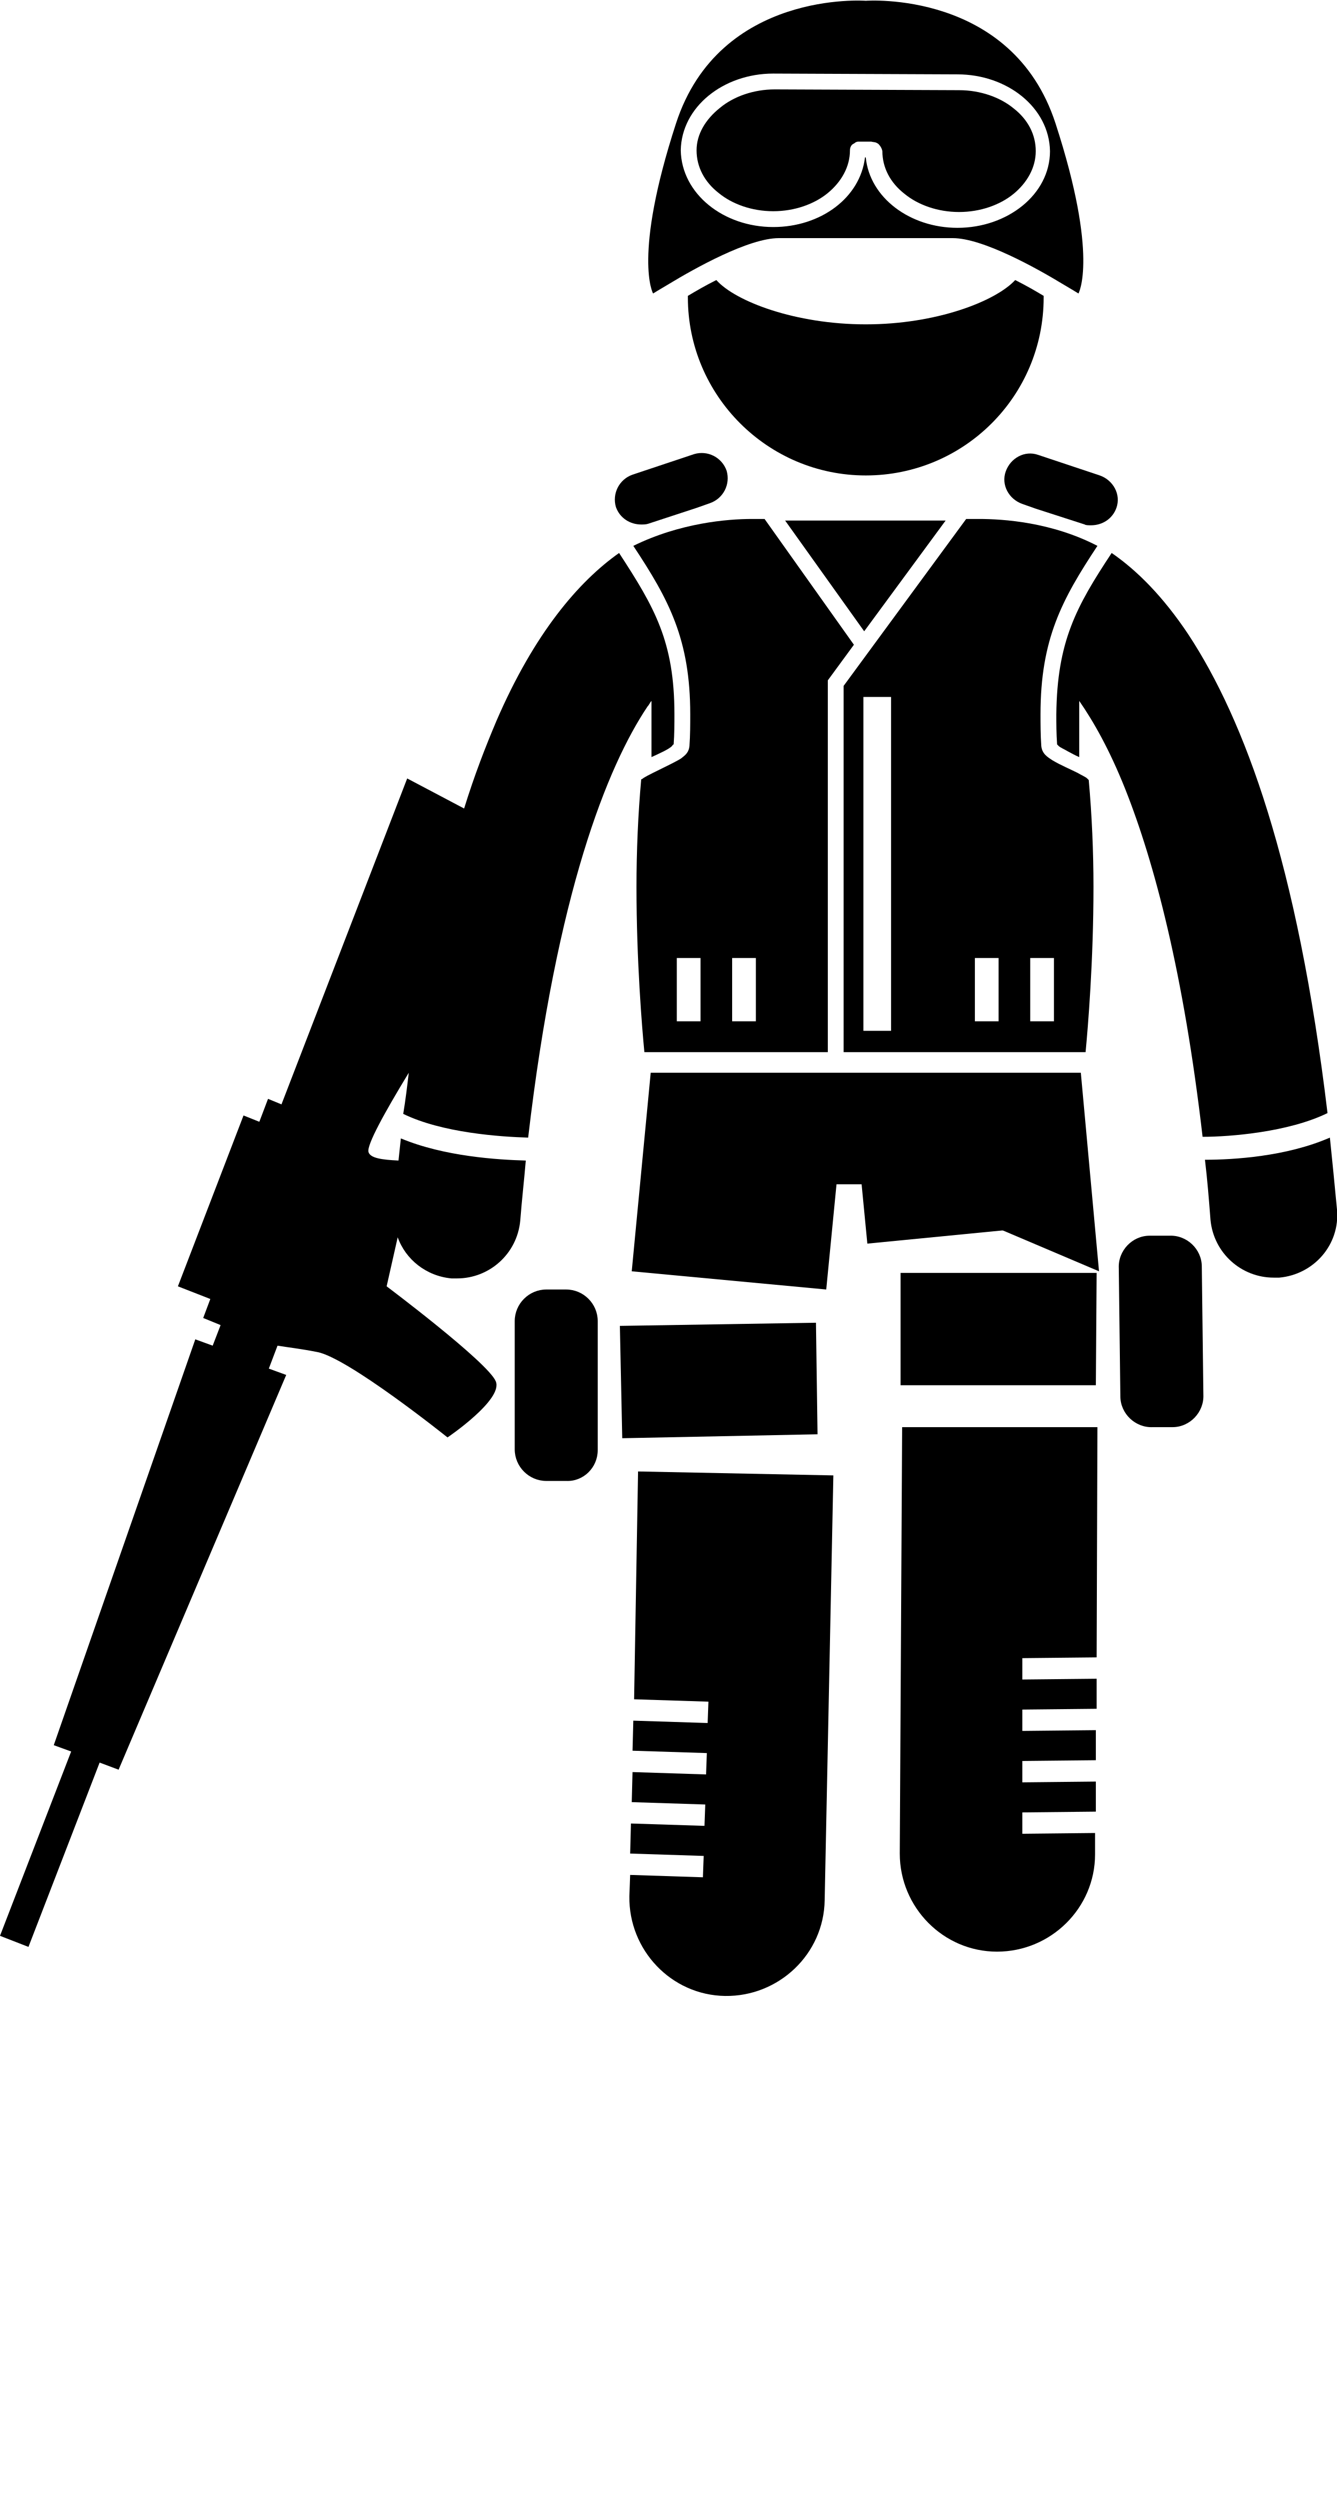 <?xml version="1.0" encoding="utf-8"?>
<!-- Generator: Adobe Illustrator 27.0.0, SVG Export Plug-In . SVG Version: 6.00 Build 0)  -->
<svg version="1.1" id="Layer_1" xmlns="http://www.w3.org/2000/svg" xmlns:xlink="http://www.w3.org/1999/xlink" x="0px" y="0px"
	 viewBox="0 0 169.1 316" style="enable-background:new 0 0 169.1 316;" xml:space="preserve">
<g>
	<path d="M153.1,154.2c0.4,4.2,3.9,7.3,8,7.3c0.2,0,0.5,0,0.7,0c4.4-0.4,7.7-4.2,7.3-8.6c-0.3-3.2-0.6-6.2-0.9-9.1
		c-5.5,2.4-12.2,2.8-15.8,2.8C152.7,149.1,152.9,151.6,153.1,154.2z"/>
	<path d="M150.3,80.2c-3.2-4.8-6.5-8.1-9.7-10.3c-4.5,6.8-6.9,11.2-7,20.4c0,1.2,0,2.4,0.1,3.8c0,0,0.1,0.1,0.2,0.2
		c0.2,0.2,0.7,0.4,1.2,0.7c0.4,0.2,0.9,0.5,1.4,0.7v-7.1c1.8,2.6,3.8,6.1,5.8,11.1c3.7,9.3,7.4,23.3,9.8,44c3.5,0,10.9-0.6,15.8-3
		C164.1,109,157.4,91,150.3,80.2z"/>
	<polygon points="119.6,65.8 99.3,65.8 109.3,79.8 	"/>
	<path d="M85.2,94.1c0.1-1.3,0.1-2.6,0.1-3.8c0-9.2-2.5-13.5-7-20.4C73.2,73.5,67.6,80,62.8,91.1c-1.4,3.3-2.8,6.9-4.1,11.1
		l-7.2-3.8l-15.9,41.2l-1.7-0.7l-1.1,2.9l-2-0.8l-8.3,21.6l4.1,1.6l-0.9,2.4l2.2,0.9l-1,2.6l-2.2-0.8L6.8,220.6l2.2,0.8l-9,23.3
		l3.6,1.4l9-23.3l2.4,0.9l21.2-49.9L34,173l1.1-2.9c1.2,0.2,3,0.4,5,0.8c3.9,0.7,16.5,10.8,16.5,10.8s7.1-4.8,6.1-7.1
		c-1-2.4-13.8-12-13.8-12l1.4-6.2c1,2.8,3.6,4.9,6.8,5.2c0.2,0,0.5,0,0.7,0c4.1,0,7.6-3.1,8-7.3c0.2-2.6,0.5-5.2,0.7-7.6
		c-3.5-0.1-10.3-0.5-15.8-2.8c-0.1,0.9-0.2,1.9-0.3,2.8c-2.1-0.1-3.6-0.3-3.8-1.1c-0.2-0.9,2-4.9,5.1-10c-0.2,1.7-0.4,3.4-0.7,5.2
		c4.9,2.4,12.3,2.9,15.8,3c3.6-30.9,10-46.9,15.1-54.5c0.2-0.2,0.3-0.5,0.5-0.7v7.1c1.1-0.5,2.2-1,2.6-1.4
		C85.1,94.1,85.2,94.1,85.2,94.1z"/>
	<polyline points="139,160.7 136.7,135.6 82.3,135.6 79.9,160.7 104.5,163 105.8,149.7 113.1,149.7 	"/>
	<path d="M109.5,41c-8.9,0-16.5-2.9-18.9-5.6c-1.4,0.7-2.6,1.4-3.6,2c0,0.1,0,0.1,0,0.2c0,12.4,10.1,22.5,22.5,22.5
		S132,50.1,132,37.6c0-0.1,0-0.1,0-0.2c-1-0.6-2.2-1.3-3.6-2C125.9,38.1,118.4,41,109.5,41z"/>
	<path d="M104.7,133V86l3.3-4.5L96.7,65.6c0,0-0.1,0-0.1,0c-0.3,0-0.8,0-1.5,0c-3.1,0-9.1,0.5-15,3.4c4.5,6.8,7.2,11.8,7.2,21.3
		c0,1.3,0,2.6-0.1,4c-0.1,0.9-0.6,1.2-1.1,1.6c-0.5,0.3-1.1,0.6-1.7,0.9c-1.2,0.6-2.5,1.2-3.1,1.6c-0.1,0.1-0.1,0.1-0.2,0.1
		c-0.4,4.4-0.6,9.1-0.6,13.6c0,9.4,0.7,17.8,1,20.9H104.7z M88.6,129.1h-3v-8h3V129.1z M95.6,129.1h-3v-8h3V129.1z"/>
	<path d="M136.3,97.7c-1-0.5-2.2-1-3.2-1.6c-0.6-0.4-1.3-0.8-1.4-1.8c-0.1-1.4-0.1-2.8-0.1-4c0-9.5,2.7-14.5,7.2-21.3
		c-5.8-3-11.9-3.4-15-3.4c-0.7,0-1.2,0-1.6,0l-15.5,21.1V133h30.6c0.3-3.1,1-11.5,1-20.9c0-4.4-0.2-9.1-0.6-13.5
		c0,0-0.1-0.1-0.2-0.2C137.3,98.2,136.8,98,136.3,97.7z M109.2,130.4V88.1h3.5v42.2H109.2z M126.3,129.1h-3v-8h3V129.1z
		 M133.3,129.1h-3v-8h3V129.1z"/>
	<path d="M88.1,64.2l1.7-0.6c1.7-0.6,2.6-2.4,2.1-4.1c-0.6-1.7-2.4-2.6-4.1-2.1l-7.8,2.6c-1.7,0.6-2.6,2.4-2.1,4.1
		c0.5,1.4,1.8,2.2,3.2,2.2c0.3,0,0.6,0,0.9-0.1L88.1,64.2z"/>
	<path d="M138,66.4c1.4,0,2.7-0.8,3.2-2.2c0.6-1.7-0.4-3.5-2.1-4.1l-7.8-2.6c-1.7-0.6-3.5,0.4-4.1,2.1c-0.6,1.7,0.4,3.5,2.1,4.1
		l1.7,0.6l6.2,2C137.3,66.4,137.7,66.4,138,66.4z"/>
	<path d="M98.5,30.1c5.1,0,11,0,11,0s5.9,0,11,0c3.8,0,10.6,3.8,13.9,5.8c1.2,0.7,2,1.2,2,1.2s2.6-4.6-2.9-21.5
		c-5.5-16.9-24-15.5-24-15.5S91-1.3,85.5,15.6c-5.5,16.9-2.9,21.5-2.9,21.5s0.8-0.5,2-1.2C87.9,33.9,94.7,30.1,98.5,30.1z M97.8,9.3
		c0.5,0,23.3,0.1,23.3,0.1v0c6.3,0,11.6,4.2,11.7,9.7c0,5.5-5.4,9.7-11.7,9.7c-6,0-11.1-3.8-11.6-8.9c0,0-0.1,0-0.1,0
		c-0.6,5.1-5.6,8.8-11.6,8.8c-6.3,0-11.6-4.2-11.7-9.7C86.2,13.5,91.5,9.3,97.8,9.3z"/>
	<path d="M88.1,19c0,2.1,1,4,2.8,5.4c1.7,1.4,4.2,2.3,6.9,2.3c2.7,0,5.2-0.9,6.9-2.3c1.7-1.4,2.8-3.3,2.8-5.4c0-0.4,0.2-0.7,0.4-0.8
		c0.2-0.1,0.3-0.2,0.3-0.2c0.2-0.1,0.3-0.1,0.4-0.1c0.2,0,0.4,0,0.7,0c0.3,0,0.6,0,0.9,0c0.3,0.1,0.5,0,0.9,0.3
		c0.1,0.1,0.4,0.4,0.5,0.9c0,2.1,1,4,2.8,5.4c1.7,1.4,4.2,2.3,6.9,2.3c2.7,0,5.2-0.9,6.9-2.3c1.7-1.4,2.8-3.3,2.8-5.4
		c0-2.1-1-4-2.8-5.4c-1.7-1.4-4.2-2.3-6.9-2.3h0c0,0-22.9-0.1-23.3-0.1c-2.7,0-5.2,0.9-6.9,2.3C89.2,15.1,88.1,17,88.1,19z"/>
</g>
<path d="M80.2,214.8l9.4,0.3l-0.1,2.7l-9.4-0.3l-0.1,3.8l9.4,0.3l-0.1,2.7l-9.3-0.3l-0.1,3.8l9.3,0.3l-0.1,2.7l-9.3-0.3l-0.1,3.8
	l9.3,0.3l-0.1,2.7l-9.2-0.3l-0.1,2.7c-0.1,6.8,5.3,12.5,12.1,12.6c6.8,0.1,12.5-5.3,12.6-12.1l1.1-53.7l-24.7-0.5L80.2,214.8z"/>
<polygon points="78.7,181.8 103.4,181.3 103.2,167.2 78.4,167.6 "/>
<path d="M75.6,183.3l0-16.3c0-2.2-1.8-4-4-4l-2.5,0c-2.2,0-4,1.8-4,4l0,16.2c0,2.2,1.8,4,4,4l2.5,0
	C73.8,187.3,75.6,185.5,75.6,183.3z"/>
<path d="M113.8,234.3c0,6.8,5.5,12.4,12.3,12.4c6.8,0,12.4-5.5,12.4-12.3l0-2.7l-9.2,0.1l0-2.7l9.3-0.1l0-3.8l-9.3,0.1l0-2.7
	l9.3-0.1l0-3.8l-9.3,0.1l0-2.7l9.4-0.1l0-3.8l-9.4,0.1l0-2.7l9.4-0.1l0.1-29.1l-24.7,0L113.8,234.3z"/>
<polygon points="113.9,175.1 138.6,175.1 138.7,160.9 113.9,160.9 "/>
<polyline points="108.4,143.8 109.7,157.2 134.3,154.8 "/>
<path d="M152,160.1c0-2.2-1.9-4-4.1-3.9l-2.5,0c-2.2,0-4,1.9-3.9,4.1l0.2,16.2c0,2.2,1.9,4,4.1,3.9l2.5,0c2.2,0,4-1.9,3.9-4.1
	L152,160.1z"/>
</svg>
